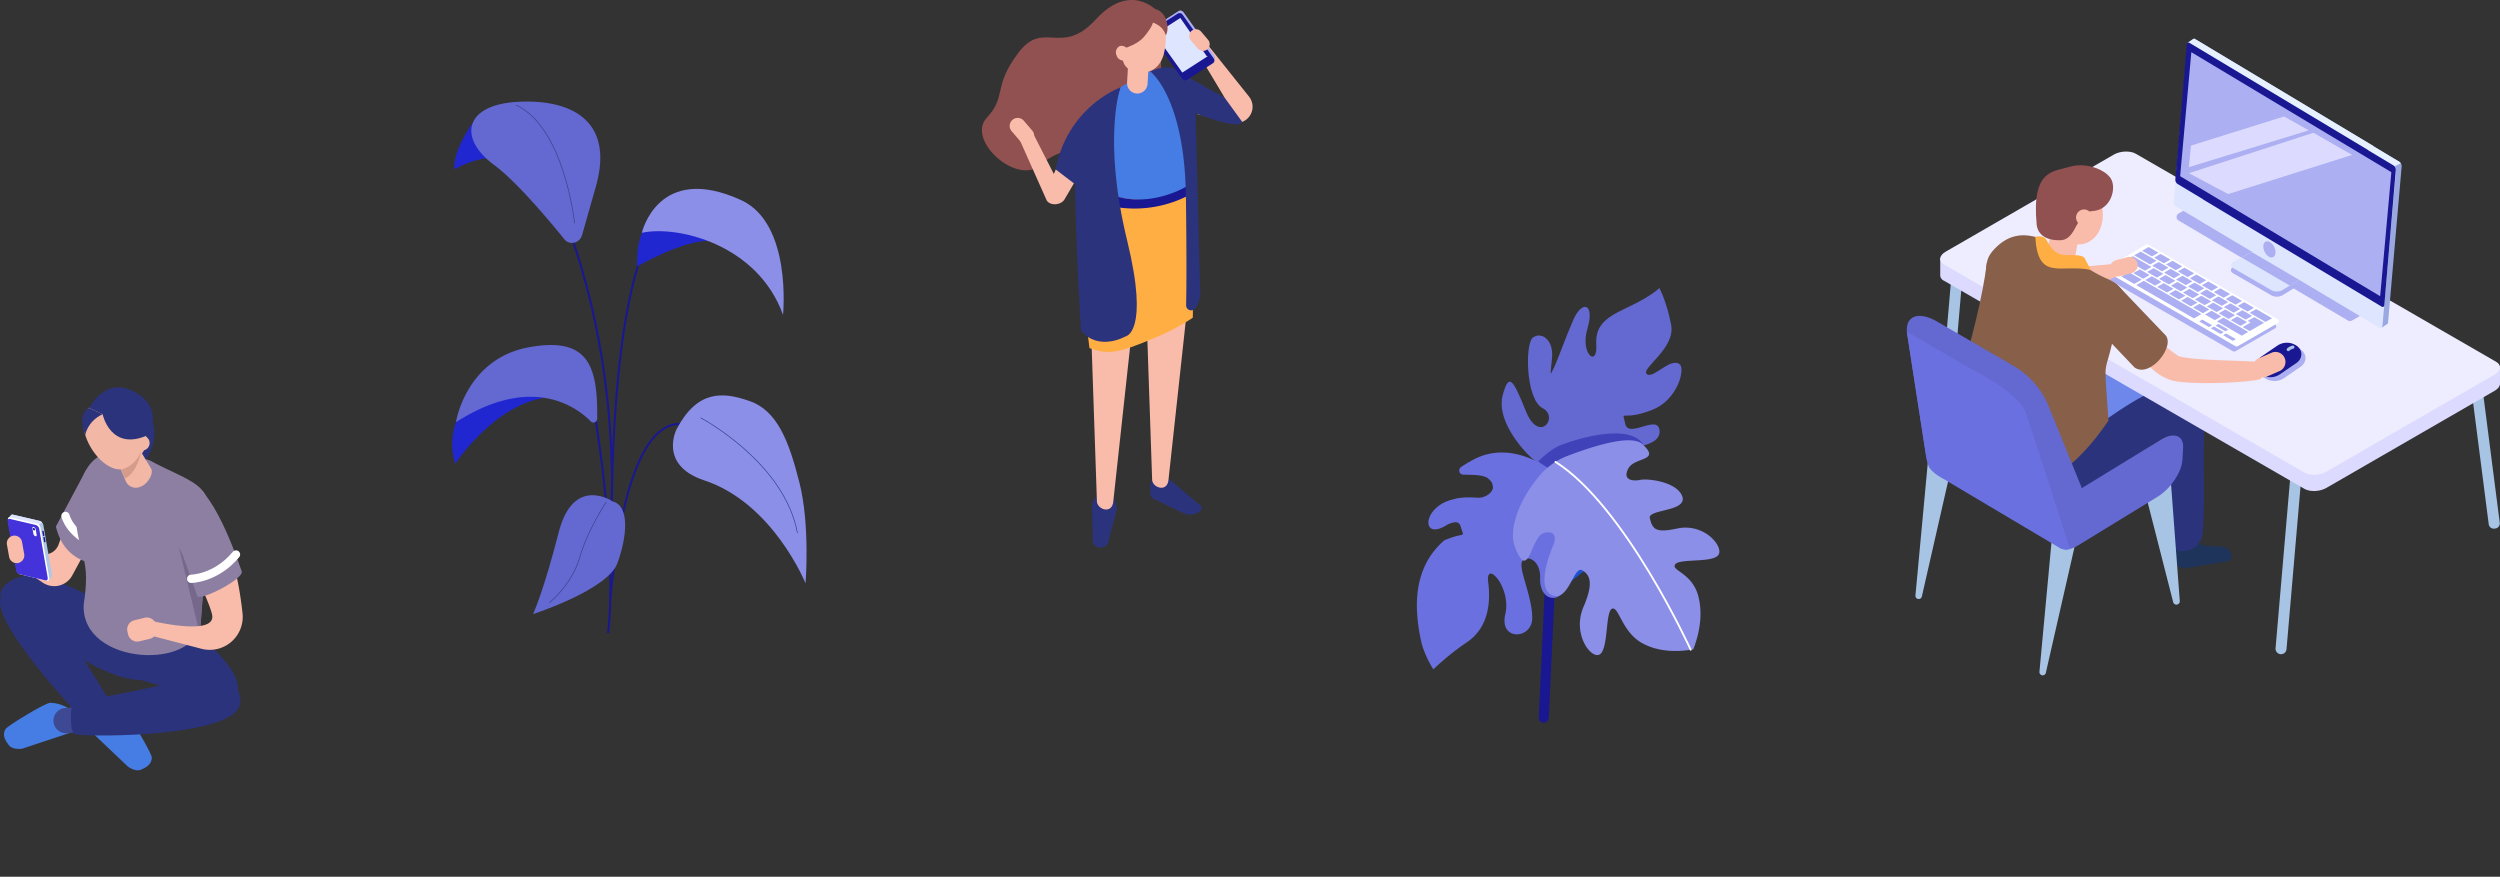 <svg xmlns="http://www.w3.org/2000/svg" xmlns:xlink="http://www.w3.org/1999/xlink" width="1097.37" height="384.845" viewBox="0 0 1097.37 384.845"><rect x="0" y="0" width="1097.37" height="384.845" fill="#333333" stroke="none"/><defs><style>.a,.aj,.ak,.am,.g{fill:none;}.b{fill:#467de4;}.c{fill:#3d4993;}.d{fill:#2b337c;}.e{fill:#f9bcaa;}.f{fill:#8d7fa2;}.aj,.g{stroke:#fff;}.aj,.am,.g{stroke-linecap:round;stroke-linejoin:round;}.g{stroke-width:3.646px;}.h{fill:#76688b;}.i{fill:#aec7e6;}.j{fill:#dee5ff;}.k{fill:#fff;}.l{fill:#4432db;}.m{fill:#191791;}.n{fill:#f2b7a5;}.o{fill:#d59c8b;}.p{fill:#915151;}.q{fill:#ffae43;}.r{fill:#d4563b;}.s{fill:#acaff2;}.t{fill:#1e345b;}.u{fill:#6e87eb;}.v{fill:#a8c4e5;}.w{fill:#dcdbff;}.x{fill:#eeedff;}.y{fill:#885f49;}.z{fill:#6468d1;}.aa{fill:#6b70e0;}.ab{clip-path:url(#a);}.ac{fill:#99a8e0;}.ad{fill:#e6f0ff;}.ae{fill:#ff8066;}.af{clip-path:url(#b);}.ag{fill:#1d50cf;}.ah{fill:#3f42b8;}.ai{fill:#8b8fe8;}.aj{stroke-width:0.829px;}.ak{stroke:#191791;stroke-miterlimit:10;stroke-width:0.927px;}.al{fill:#2027d1;}.am{stroke:#33458f;stroke-width:0.309px;}</style><clipPath id="a"><rect class="a" width="25.461" height="14.72" transform="translate(146.914 93.629)"/></clipPath><clipPath id="b"><rect class="a" width="137.803" height="260.234"/></clipPath></defs><g transform="translate(-1671.883 -1146)"><g transform="translate(-497.117 385)"><path class="b" d="M30.4,141.2a15.29,15.29,0,0,0-8.313-2.7c-2.257,0-18.645,10.052-19.59,11.443-2.116,3.12.984,6.549.984,6.549h0c.741,1.4,2.444,2.521,6.144,2.19l20.823-6.918s.444-10.282-.05-10.564" transform="translate(2169 931)"/><path class="c" d="M28.471,140.786l4.663-.408L34.1,151.44l-4.663.409a5.553,5.553,0,0,1-.968-11.063" transform="translate(2169 931)"/><path class="b" d="M43.2,139.914c.527-.009,7.714.676,11.723,2.878,1.978,1.087,11.5,17.785,11.655,19.46.351,3.752-4.016,5.265-4.016,5.265l0,0c-1.322.868-3.357,1.034-6.44-1.038l-20.4-19.407,4.415-8.032a20.016,20.016,0,0,0,3.06.876" transform="translate(2169 931)"/><path class="d" d="M50.4,97.466S22.723,81.512,12.919,82.6.882,87.914.014,90.643s40.455,38.083,61.8,37.835l8.066,2.356s33.59,10.485,34.6,2.389c1.061-8.506-12.939-21.6-19.765-25.325S50.4,97.466,50.4,97.466" transform="translate(2169 931)"/><path class="d" d="M1.52,90.774S12.441,80.6,32.048,111.862s21.593,34.981,21.593,34.981l-20.1-3.969S-8.408,98.216,1.52,90.774" transform="translate(2169 931)"/><path class="d" d="M104.479,133.223s-4.351-10.482-20.956-5.679c-19.107,5.528-51.9,10.724-51.9,10.724S29.97,149.86,32.735,152.3c10.034,1.444,64.446.734,71.744-11.14,2.387-3.883,0-7.938,0-7.938" transform="translate(2169 931)"/><path class="e" d="M33.352,48.428,25.878,68.537a6.656,6.656,0,0,1-10.14,3.708L7.567,66.709l-.73,10.873L18.714,85.71a9.01,9.01,0,0,0,13.012-3.14C36.2,74.321,42.2,63.189,42.2,62.87c0-.506-8.849-14.442-8.849-14.442" transform="translate(2169 931)"/><path class="f" d="M37.675,36.507,24.519,61.169c2.148,8.581,6.8,12.947,12.673,15.252l4.992-33.358Z" transform="translate(2169 931)"/><path class="g" d="M28.752,56.465s1.865,8.9,15.962,13.722" transform="translate(2169 931)"/><path class="f" d="M36.733,95.456c3.062-20.075-1.527-20.332-3.381-36.264,0-25.389,9.593-34.785,25.589-28.95L65.549,32c19.306,10.4,29.111,9.878,25.658,30.31l-2.981,39.485c0,23.055-52.722,20.768-51.493-6.337" transform="translate(2169 931)"/><path class="h" d="M78.474,70.034,86.8,104.6l1,3.364L89.017,91.3Z" transform="translate(2169 931)"/><path class="e" d="M88.7,45.6S102.588,62.841,106.457,99.2a14.47,14.47,0,0,1-17.832,15.632L62.889,108.1l.055-6.393s32.566,8.553,30.125-2.037C90.318,87.741,68.552,55.281,88.7,45.6" transform="translate(2169 931)"/><path class="i" d="M21.446,84.676,9.995,80.94a2.361,2.361,0,0,1-1.546-1.823L4.644,57.127c-.145-.84.311-1.386,1.02-1.22L17.5,58.686a2.357,2.357,0,0,1,1.547,1.822l3.787,21.886a1.346,1.346,0,0,1-.474,1.253Z" transform="translate(2169 931)"/><path class="j" d="M11.365,65.024S8.585,79.937,8.44,79.1L3.655,57.352l1.264-1.325a.825.825,0,0,1,.736-.14l11.834,2.779a1.926,1.926,0,0,1,.965.635Z" transform="translate(2169 931)"/><path class="k" d="M20.632,84.9,8.824,82.114A2.341,2.341,0,0,1,7.3,80.283L3.5,58.294c-.145-.84.3-1.382,1.007-1.216l11.8,2.788A2.339,2.339,0,0,1,17.822,61.7l3.805,21.99c.145.84-.287,1.378-1,1.212" transform="translate(2169 931)"/><path class="l" d="M19.963,84.748l-11.451-2.7A2.27,2.27,0,0,1,7.038,80.27L3.348,58.945c-.141-.814.289-1.34.976-1.178l11.445,2.7a2.266,2.266,0,0,1,1.469,1.776l3.69,21.325c.141.816-.278,1.337-.965,1.176" transform="translate(2169 931)"/><path class="e" d="M7.905,77.139h0A3.374,3.374,0,0,1,4,74.417l-.954-5.349a3.365,3.365,0,1,1,6.626-1.182l.953,5.35a3.375,3.375,0,0,1-2.722,3.9" transform="translate(2169 931)"/><path class="f" d="M76.977,64.4l9.649,27.347c1.369,2.122,21.1-7.865,19.417-11.124-.3-.576-10.8-33.606-22.1-38.939C74.769,37.353,71.907,51.94,76.977,64.4" transform="translate(2169 931)"/><path class="e" d="M68.493,104.224l.292,1.209a4.146,4.146,0,0,1-3.051,4.986l-4.527,1.09a4.144,4.144,0,0,1-4.986-3.05l-.291-1.209a4.144,4.144,0,0,1,3.05-4.986l4.527-1.091a4.146,4.146,0,0,1,4.986,3.051" transform="translate(2169 931)"/><path class="m" d="M19.228,65.3h0a.327.327,0,0,1-.377-.263l-.3-1.668a.324.324,0,1,1,.638-.114l.3,1.668a.326.326,0,0,1-.262.377" transform="translate(2169 931)"/><path class="m" d="M19.717,68.028h0a.324.324,0,0,1-.376-.262l-.3-1.668a.325.325,0,1,1,.639-.115l.3,1.668a.325.325,0,0,1-.262.377" transform="translate(2169 931)"/><path class="k" d="M15.523,65.367h0a1.4,1.4,0,0,1-.866-1.031l-.427-2.393c-.082-.454.175-.732.57-.619a1.4,1.4,0,0,1,.866,1.032l.427,2.392c.082.454-.175.733-.57.619" transform="translate(2169 931)"/><path class="m" d="M15.364,62.468c0,.3-.214.457-.478.352a.844.844,0,0,1-.477-.734c0-.3.214-.458.477-.352a.841.841,0,0,1,.478.734" transform="translate(2169 931)"/><path class="g" d="M83.918,84.07s10.885-.1,19.663-10.668" transform="translate(2169 931)"/><path class="d" d="M57.766,32.112s3.258,1.423,4.6,1.25S72.9,20.428,63.829,9.965C58.087,3.337,46.09,11.683,46.09,11.683Z" transform="translate(2169 931)"/><path class="n" d="M58.178,26.537c.944,7.315-3.1,11.237-9.04,8.761S37.623,24.884,36.678,17.569s3.1-11.237,9.041-8.761S57.234,19.223,58.178,26.537" transform="translate(2169 931)"/><path class="n" d="M64.145,21.507c.943,7.314-5.016,12.684-10.952,10.207S41.678,21.3,40.732,13.985s3.1-11.237,9.04-8.76S63.2,14.193,64.145,21.507" transform="translate(2169 931)"/><path class="n" d="M62.137,43.435l-.719.3a4.8,4.8,0,0,1-6.252-2.576l-5.7-13.689a4.8,4.8,0,0,1,2.576-6.252l.718-.3A4.8,4.8,0,0,1,59.014,23.5l7.41,12.348c1.011,2.427-1.859,6.581-4.287,7.592" transform="translate(2169 931)"/><path class="n" d="M65.65,24.066a3.247,3.247,0,1,1-3.636-2.805,3.248,3.248,0,0,1,3.636,2.805" transform="translate(2169 931)"/><path class="d" d="M45.041,11.819s3.5,16.8,20.193,9.027c0,0,7.28-11.989-6.829-19.177-12.436-6.337-19.27,7.414-19.27,7.414Z" transform="translate(2169 931)"/><path class="d" d="M37.424,20.949s.826-5.943,7.617-9.13l-5.9-2.736s-5.545,1.891-1.712,11.866" transform="translate(2169 931)"/><path class="o" d="M53.176,36.153a13.088,13.088,0,0,0,8.79-8.058s-1.791,9.835-7.2,11.886Z" transform="translate(2169 931)"/><rect class="a" width="113.1" height="168.123" transform="translate(2169 931)"/><rect class="a" width="113.1" height="168.123" transform="translate(2169 931)"/></g><g transform="translate(-253.117 273)"><path class="e" d="M99.67,20.366l17.586,22.027a7.144,7.144,0,0,1-7.247,11.4L94.591,50.1,91.259,38.313,106.6,42.945,96.045,25.323Z" transform="translate(2356 873)"/><path class="d" d="M106.6,42.944l7.684,10.584q-2.313,3.4-23.3-4.882L88.009,32.46Z" transform="translate(2356 873)"/><path class="p" d="M76.937,4.841S65.316-8.192,50.019,8.51s-22.9-.294-34.168,14.863S11.082,42.094,2.065,51.8s13.786,30.486,24.27,20.16S64.854,64.3,67.218,54.906,76.937,4.841,76.937,4.841" transform="translate(2356 873)"/><path class="p" d="M78.371,10.9l.322,20.852s-13.029,8.23-19.448,3.5S60.912,8.287,68.937,9.531,78.371,10.9,78.371,10.9" transform="translate(2356 873)"/><path class="d" d="M94.672,220.875,82.815,210.787c-1.545-.743-4.9-.853-7.142-.383a2.181,2.181,0,0,0-1.709,2.147l0,2.217c-.106,3.2.214,3.634,2.252,4.614L88.328,225.2a7.418,7.418,0,0,0,6.65-.226l.459-.313c1.618-1.1,1.274-2.81-.765-3.79" transform="translate(2356 873)"/><path class="e" d="M91.789,119.786l-9.868,90.689c-.417,5.669-6.628,3.836-7.179.392L71.961,129.3Z" transform="translate(2356 873)"/><path class="d" d="M55.634,237.277l3.64-13.908c0-1.714-1.358-4.785-2.754-6.6a2.179,2.179,0,0,0-2.676-.608l-2,.965c-2.925,1.292-3.529,3.932-3.527,6.194l.358,11.27c0,2.262-.291,4.242,1.406,5.221l.65.285c1.7.978,4.9-.558,4.9-2.82" transform="translate(2356 873)"/><path class="e" d="M67.552,129.328l-9.868,90.689c-.417,5.669-6.628,3.836-7.179.392l-2.781-81.563Z" transform="translate(2356 873)"/><path class="b" d="M91.437,54.119s-.749-18.083-1.3-18.658C84.7,29.813,78.8,29.132,71.606,32.251,67.048,34.228,60,38.914,53.149,43.022c-19.191,11.5-12.43,31.212-12.43,31.212l2.358,4.676,3.07-8.147,1.159,5.752c1.578,7.84,4.219,8.675,4.3,16.672.107,10.615,42.9,1.116,40.2-14.51Z" transform="translate(2356 873)"/><path class="q" d="M48.884,84.355c-4.032,4.64-3.25,6.09-5.428,13.785-1.073,3.79-1.061,10.425-.633,16.756.42,6.213,4.394,37.917,4.394,37.917,7.912,2.662,11.425,2.907,29.709-4.972,10.378-4.472,15.656-8.415,15.656-8.415.765-39.915-.773-60.745-.774-60.749-4.2,10.722-19.955,11.35-42.924,5.678" transform="translate(2356 873)"/><path class="m" d="M90.15,81.655s-15.654,9.862-32.511,4.1v4.931a51.563,51.563,0,0,0,34.514-5.693Z" transform="translate(2356 873)"/><path class="d" d="M60.828,38.312s-8,22.453,2.973,67.434c9.905,40.616-.828,41.956-.828,41.956s-11.626,6.688-19.479-2.542c0,0-3.96-63.409-1.967-76.167s19.3-30.681,19.3-30.681" transform="translate(2356 873)"/><path class="d" d="M73.918,31.377S88.96,42.459,89.551,86.2c.346,25.539.245,40.1.1,47.8a2.192,2.192,0,0,0,4,1.274l.315-.462a10.786,10.786,0,0,0,1.866-6.35L93.763,48.145S92.7,22.784,73.918,31.377" transform="translate(2356 873)"/><path class="e" d="M13.429,52.6h0a3.532,3.532,0,0,0-.387,4.965l3.7,4.319a3.532,3.532,0,0,0,4.963.386h0a3.53,3.53,0,0,0,.387-4.964l-3.7-4.319a3.531,3.531,0,0,0-4.963-.386" transform="translate(2356 873)"/><path class="e" d="M48.2,67.131,36.225,87.6c-1.774,2.761-7.117,2.837-8.08-.3l-11.8-26.453,6.134-2.3,9.09,17.815L39.71,57.922Z" transform="translate(2356 873)"/><path class="d" d="M60.828,38.312a48.25,48.25,0,0,0-28.4,36.1l9.429,7.189L53.118,63.014Z" transform="translate(2356 873)"/><path class="r" d="M64.234,30.189a13.4,13.4,0,0,0,8.787,1.493L72.846,34.7a9.486,9.486,0,0,1-8.612-4.512" transform="translate(2356 873)"/><path class="s" d="M102.043,26.7,90.422,34.021a1.638,1.638,0,0,1-2.177-.526L74.664,14.372a1.472,1.472,0,0,1,.3-2.12L86.371,4.9a1.639,1.639,0,0,1,2.176.526l13.517,19.033a1.4,1.4,0,0,1,.149,1.367Z" transform="translate(2356 873)"/><path class="s" d="M84.13,16.646s4.634,17.581,4.115,16.85L74.038,14.063l.361-1.036a1.317,1.317,0,0,1,.563-.775L86.371,4.9a1.472,1.472,0,0,1,1.122-.182Z" transform="translate(2356 873)"/><path class="m" d="M101.445,27.733l-11.39,7.319a1.629,1.629,0,0,1-2.158-.557L74.317,15.371a1.45,1.45,0,0,1,.288-2.1L85.99,5.956a1.625,1.625,0,0,1,2.154.563l13.581,19.124a1.433,1.433,0,0,1-.28,2.09" transform="translate(2356 873)"/><path class="j" d="M99.178,24.643l-11.2,7.215L75.97,15.049,87.1,7.878l11.543,16.7c.1.143.686-.03.533.069" transform="translate(2356 873)"/><path class="e" d="M98.954,21.652h0a2.968,2.968,0,0,0,.337-4.172l-3.1-3.641a2.96,2.96,0,0,0-4.51,3.834l3.1,3.642a2.969,2.969,0,0,0,4.173.337" transform="translate(2356 873)"/><path class="e" d="M61.724,25.324c.158,6.114,8.228,8.41,13.477,5.195S80.89,19.8,80.732,13.685,72.238,5.6,66.989,8.813s-5.423,10.4-5.265,16.511" transform="translate(2356 873)"/><path class="e" d="M67.964,41.047h0a4.521,4.521,0,0,0,4.761-4.24l.737-12.715a4.508,4.508,0,0,0-9-.521l-.737,12.715a4.522,4.522,0,0,0,4.24,4.761" transform="translate(2356 873)"/><path class="p" d="M59.844,21.913s7.684-1.488,11.3-5.738,5.247-7.667,3.207-8.937S57.8,3.792,59.844,21.913" transform="translate(2356 873)"/><path class="p" d="M73.4,9.523s5.663.586,7.35,5.981c2.581-4.264-1.459-16.96-11.9-9.019Z" transform="translate(2356 873)"/><path class="e" d="M59.1,24.256a3.079,3.079,0,0,0,3.693,2.225,3.079,3.079,0,0,0,1.458-4.058A3.079,3.079,0,0,0,60.554,20.2,3.08,3.08,0,0,0,59.1,24.256" transform="translate(2356 873)"/><rect class="a" width="118.846" height="240.397" transform="translate(2356 873)"/></g><g transform="translate(-66.117 319)"><path class="t" d="M123.39,219.94l7.65,2.686c5.916.3,8.993-.15,10.513,2.082l.433.633c1.519,2.234.147,4.174-3.05,4.312l-16.643,2.785c-3.2.138-4.48-1.94-5.582-4.563a11.175,11.175,0,0,1,1.137-6.624c1.294-2.511,2.983-1.2,5.542-1.311" transform="translate(2575 844)"/><path class="d" d="M52.659,186.266s21.646,25.926,42.989-.919S41.97,160.115,41.97,160.115Z" transform="translate(2575 844)"/><path class="u" d="M60.176,169.522h0c.784,1.687-2.361-6.314-1.114-4.933,2.6,2.876,8.84,13.039,12.531,14.219,4.459,1.425.78-1.6.78-1.6s37.136-21.68,36.355-22.751c-6.112-8.381-11.908-11-23.626-6.444-13.34,5.189-28.683,13.435-24.926,21.507" transform="translate(2575 844)"/><path class="d" d="M90.4,190.31c6.959-5.019,13.9-10.19,21.317-14.533,1.205-.706,2.427-1.388,3.683-2,.219-.107.441-.206.659-.314.643-.318.662-.727.016-.023-.488.532-.846.29-.233.115.314-.089.617-.222.928-.317.391-.119.816-.173,1.195-.312,1.226-.447-2.415.156-.926.142,1.574-.014-.662-.1-1.115-.211,1.523.382-1.71-.88-.962-.446s-1.944-1.694-.858-.592c-.325-.329-1.454-2.093-.72-.774.072.129-.672-2.345-.389-.817.081.436.185.907.305,1.332.365,1.286-.137-2.3-.088-.521.015.521.071,1.042.087,1.563.044,1.406.007,2.815-.059,4.22-.233,4.94-.059,9.9-.029,14.841.05,8.213.124,16.46-.453,24.659-.315,4.495,4.18,8.795,8.6,8.6a8.8,8.8,0,0,0,8.6-8.6c.957-13.615.164-27.285.535-40.913.156-5.7-.371-12.062-4.731-16.24a18.62,18.62,0,0,0-20.185-3.217c-8.923,4.348-19.442,12.1-27.454,17.878-3.761,2.712-1.985,9.115.519,13.4,2.173,3.714,7.977,5.814,11.763,3.084" transform="translate(2575 844)"/><path class="v" d="M257.92,215.037l.408-.053a2.232,2.232,0,0,0,1.931-2.5l-8.777-68.292a2.233,2.233,0,0,0-2.5-1.93l-.408.053a2.232,2.232,0,0,0-1.93,2.5l8.776,68.292a2.233,2.233,0,0,0,2.5,1.93" transform="translate(2575 844)"/><path class="v" d="M164.051,270.155h0a2.416,2.416,0,0,1-2.2-2.614l9.489-110.172a2.416,2.416,0,0,1,4.814.414l-9.49,110.173a2.416,2.416,0,0,1-2.614,2.2" transform="translate(2575 844)"/><path class="v" d="M15.736,180.911l-.668-.058a2.08,2.08,0,0,1-1.894-2.251l6.977-81.01A2.08,2.08,0,0,1,22.4,95.7l.669.058a2.08,2.08,0,0,1,1.894,2.251l-6.978,81.01a2.08,2.08,0,0,1-2.251,1.894" transform="translate(2575 844)"/><path class="w" d="M260.37,143.832H249.825L100.5,57.616c-2.479-1.431-6.812-1.252-9.675.4L24.568,96.268h-9.9V103.4a2.731,2.731,0,0,0,1.634,2.82l158.2,91.338c2.48,1.431,6.812,1.251,9.676-.4L258,154.54c1.618-.935,2.421-2.14,2.365-3.269h0Z" transform="translate(2575 844)"/><path class="x" d="M174.506,190.424,16.306,99.087c-2.48-1.432-2.169-3.933.694-5.586L90.82,50.882c2.864-1.654,7.2-1.833,9.675-.4l158.2,91.337c2.48,1.432,2.169,3.933-.7,5.586l-73.819,42.62c-2.864,1.653-7.2,1.833-9.676.4" transform="translate(2575 844)"/><path class="s" d="M161.6,125.342,104.918,92.613a1.038,1.038,0,0,0-1.047.006L86.662,102.776a1.039,1.039,0,0,0,.008,1.794l56.5,32.617a1.037,1.037,0,0,0,1.039,0l17.4-10.046a1.039,1.039,0,0,0,0-1.8" transform="translate(2575 844)"/><path class="k" d="M144.244,134.951l-56.5-32.618a1.039,1.039,0,0,1-.009-1.794l17.209-10.156A1.038,1.038,0,0,1,106,90.377l56.687,32.729a1.038,1.038,0,0,1,0,1.8l-17.4,10.046a1.037,1.037,0,0,1-1.039,0" transform="translate(2575 844)"/><path class="s" d="M107.75,95.458a.481.481,0,0,1-.415-.048l-3.811-2.2c-.137-.079-.174-.186-.084-.239l2.525-1.458a.474.474,0,0,1,.415.048l3.811,2.2c.137.079.175.187.083.24Z" transform="translate(2575 844)"/><path class="s" d="M112.171,102.025a.471.471,0,0,1-.415-.048l-3.812-2.2c-.136-.079-.173-.186-.081-.239l2.526-1.459a.478.478,0,0,1,.412.048l3.81,2.2c.14.081.176.187.086.239Z" transform="translate(2575 844)"/><path class="s" d="M109.936,104.752a.479.479,0,0,1-.414-.049l-3.812-2.2c-.135-.078-.175-.186-.085-.238l2.527-1.46a.484.484,0,0,1,.413.049l3.811,2.2c.137.079.175.187.085.239Z" transform="translate(2575 844)"/><path class="s" d="M103.888,105.278a.48.48,0,0,1-.413-.048l-3.812-2.2c-.135-.078-.172-.186-.083-.238l2.526-1.459a.482.482,0,0,1,.414.048l3.811,2.2c.136.079.173.187.082.239Z" transform="translate(2575 844)"/><path class="s" d="M99.971,107.54a.616.616,0,0,1-.492-.093l-4.993-2.882c-.179-.1-.253-.231-.161-.283l2.964-1.713a.624.624,0,0,1,.492.093l4.993,2.881c.181.105.252.233.162.284Z" transform="translate(2575 844)"/><path class="s" d="M132.776,126.5a.471.471,0,0,1-.387-.064l-3.808-2.2c-.139-.08-.191-.181-.115-.225l1.1-.633a.478.478,0,0,1,.39.066l3.808,2.2c.137.079.187.179.112.223Z" transform="translate(2575 844)"/><path class="s" d="M137.868,129.513a.469.469,0,0,1-.386-.064l-3.808-2.2c-.14-.08-.191-.181-.116-.225l1.1-.633a.478.478,0,0,1,.39.066l3.807,2.2c.138.079.188.179.113.223Z" transform="translate(2575 844)"/><path class="s" d="M143.266,132.558a.471.471,0,0,1-.382-.068l-3.809-2.2c-.137-.079-.192-.179-.119-.221l1.056-.61a.477.477,0,0,1,.383.068l3.81,2.2c.137.08.19.179.118.221Z" transform="translate(2575 844)"/><path class="s" d="M139.946,128.351a.474.474,0,0,1-.382-.067l-3.809-2.2c-.137-.079-.192-.179-.119-.221l1.056-.61a.477.477,0,0,1,.383.068l3.809,2.2c.138.08.191.179.119.221Z" transform="translate(2575 844)"/><path class="s" d="M126.188,122.667a.484.484,0,0,1-.416-.049l-24.8-14.313c-.135-.078-.176-.187-.084-.24l2.965-1.712a.492.492,0,0,1,.415.048l24.8,14.313c.138.079.176.189.087.24Z" transform="translate(2575 844)"/><path class="s" d="M123.648,120.5a1.43,1.43,0,0,1-.21-.109L103.7,109a1.256,1.256,0,0,1-.189-.121l.185-.107a1.651,1.651,0,0,1,.209.109l19.738,11.391a1.116,1.116,0,0,1,.19.122Z" transform="translate(2575 844)"/><path class="s" d="M109.113,108.291a.48.48,0,0,1-.414-.049l-3.812-2.2c-.134-.078-.174-.188-.085-.239l2.527-1.459a.484.484,0,0,1,.415.048l3.81,2.2c.139.08.175.188.084.24Z" transform="translate(2575 844)"/><path class="s" d="M114.36,111.318a.48.48,0,0,1-.412-.047l-3.811-2.2c-.136-.079-.175-.187-.086-.239l2.527-1.459a.475.475,0,0,1,.415.049l3.81,2.2c.136.077.173.186.083.239Z" transform="translate(2575 844)"/><path class="s" d="M119.608,114.347a.478.478,0,0,1-.412-.048l-3.812-2.2c-.136-.078-.173-.186-.083-.238l2.526-1.459a.48.48,0,0,1,.413.048l3.811,2.2c.136.079.173.187.082.239Z" transform="translate(2575 844)"/><path class="s" d="M124.856,117.376a.481.481,0,0,1-.413-.048l-3.812-2.2c-.137-.079-.174-.187-.084-.239l2.526-1.459a.482.482,0,0,1,.415.049l3.811,2.2c.137.079.173.187.083.239Z" transform="translate(2575 844)"/><path class="s" d="M130.1,120.4a.488.488,0,0,1-.416-.049l-3.811-2.2c-.135-.079-.172-.187-.083-.238l2.526-1.459a.478.478,0,0,1,.414.047l3.809,2.2c.139.079.177.188.086.241Z" transform="translate(2575 844)"/><path class="s" d="M135.353,123.431a.482.482,0,0,1-.414-.048l-3.81-2.2c-.137-.08-.175-.188-.085-.239l2.526-1.459a.478.478,0,0,1,.415.048l3.81,2.2c.137.079.174.187.083.239Z" transform="translate(2575 844)"/><path class="s" d="M147.174,130.253a.483.483,0,0,1-.414-.049l-10.383-5.992c-.138-.079-.175-.187-.084-.239l2.526-1.459a.483.483,0,0,1,.414.048l10.383,5.992c.138.08.174.187.083.24Z" transform="translate(2575 844)"/><path class="s" d="M115.158,107.763a.469.469,0,0,1-.411-.048l-3.813-2.2c-.136-.079-.174-.185-.083-.238l2.526-1.459a.475.475,0,0,1,.412.049l3.812,2.2c.138.08.173.186.083.238Z" transform="translate(2575 844)"/><path class="s" d="M120.407,110.792a.478.478,0,0,1-.412-.048l-3.814-2.2c-.134-.078-.173-.184-.082-.237l2.527-1.459a.474.474,0,0,1,.41.048l3.813,2.2c.136.078.174.186.084.238Z" transform="translate(2575 844)"/><path class="s" d="M125.655,113.821a.477.477,0,0,1-.413-.049l-3.812-2.2c-.134-.078-.176-.187-.085-.239l2.527-1.46a.489.489,0,0,1,.413.05l3.811,2.2c.136.079.175.187.085.239Z" transform="translate(2575 844)"/><path class="s" d="M130.9,116.849a.48.48,0,0,1-.413-.048l-3.81-2.2c-.137-.08-.176-.186-.085-.239l2.527-1.459a.478.478,0,0,1,.413.049l3.809,2.2c.137.078.175.186.085.238Z" transform="translate(2575 844)"/><path class="s" d="M136.153,119.876a.48.48,0,0,1-.413-.048l-3.814-2.2c-.136-.079-.174-.185-.083-.238l2.527-1.459a.474.474,0,0,1,.411.049l3.813,2.2c.136.078.174.186.084.238Z" transform="translate(2575 844)"/><path class="s" d="M141.4,122.9a.476.476,0,0,1-.413-.048l-3.81-2.2c-.138-.079-.176-.186-.086-.239l2.527-1.459a.48.48,0,0,1,.414.049l3.809,2.2c.137.079.174.186.084.238Z" transform="translate(2575 844)"/><path class="s" d="M146.646,125.932a.478.478,0,0,1-.412-.048l-3.813-2.2c-.135-.078-.173-.184-.082-.237l2.526-1.459a.476.476,0,0,1,.411.048l3.812,2.2c.137.078.174.186.084.238Z" transform="translate(2575 844)"/><path class="s" d="M117.394,105.037a.478.478,0,0,1-.415-.048l-3.812-2.2c-.134-.078-.172-.186-.08-.239l2.526-1.459a.479.479,0,0,1,.411.048l3.811,2.2c.138.08.174.187.085.239Z" transform="translate(2575 844)"/><path class="s" d="M122.641,108.065a.481.481,0,0,1-.414-.047l-3.811-2.2c-.137-.079-.174-.187-.083-.24l2.526-1.459a.481.481,0,0,1,.413.049l3.811,2.2c.136.078.173.186.083.238Z" transform="translate(2575 844)"/><path class="s" d="M127.89,111.094a.479.479,0,0,1-.416-.048l-3.811-2.2c-.136-.079-.173-.186-.082-.239l2.527-1.459a.476.476,0,0,1,.411.048l3.81,2.2c.139.08.176.187.086.239Z" transform="translate(2575 844)"/><path class="s" d="M133.137,114.122a.474.474,0,0,1-.414-.047l-3.812-2.2c-.137-.079-.175-.186-.083-.239l2.526-1.459a.48.48,0,0,1,.414.049l3.81,2.2c.138.08.173.186.084.238Z" transform="translate(2575 844)"/><path class="s" d="M138.387,117.148a.479.479,0,0,1-.414-.045l-3.812-2.2c-.137-.08-.173-.186-.083-.239l2.527-1.459a.477.477,0,0,1,.413.048l3.81,2.2c.136.078.173.186.083.237Z" transform="translate(2575 844)"/><path class="s" d="M143.635,120.178a.485.485,0,0,1-.417-.048l-3.811-2.2c-.134-.078-.173-.186-.082-.239l2.526-1.459a.481.481,0,0,1,.412.048l3.811,2.2c.138.079.176.187.086.239Z" transform="translate(2575 844)"/><path class="s" d="M148.882,123.206a.481.481,0,0,1-.414-.047l-3.812-2.2c-.136-.079-.173-.186-.082-.239l2.526-1.459a.478.478,0,0,1,.413.049l3.811,2.2c.136.078.173.186.084.238Z" transform="translate(2575 844)"/><path class="s" d="M106.924,99a.48.48,0,0,1-.416-.048l-6.462-3.729c-.138-.079-.175-.186-.083-.24l2.525-1.459a.489.489,0,0,1,.415.049l6.461,3.73c.138.079.175.186.085.238Z" transform="translate(2575 844)"/><path class="s" d="M157.607,124.225a.479.479,0,0,1-.414-.048l-6.463-3.729c-.135-.078-.174-.187-.083-.24l2.524-1.458a.484.484,0,0,1,.415.048l6.462,3.729c.137.079.175.186.083.24Z" transform="translate(2575 844)"/><path class="s" d="M104.687,101.723a.476.476,0,0,1-.414-.049l-7.7-4.446c-.137-.079-.176-.186-.085-.238l2.526-1.46a.481.481,0,0,1,.413.049l7.7,4.446c.139.08.175.187.085.239Z" transform="translate(2575 844)"/><path class="s" d="M98.642,102.251a.483.483,0,0,1-.414-.049l-5.137-2.964c-.137-.08-.175-.187-.085-.239l2.526-1.459a.481.481,0,0,1,.415.048l5.136,2.964c.138.079.175.188.084.24Z" transform="translate(2575 844)"/><path class="s" d="M113,98.486a.477.477,0,0,1-.416-.049l-3.809-2.2c-.136-.079-.174-.186-.084-.239l2.526-1.458a.472.472,0,0,1,.414.048l3.808,2.2c.14.08.177.187.085.24Z" transform="translate(2575 844)"/><path class="s" d="M118.221,101.5a.481.481,0,0,1-.415-.048l-3.812-2.2c-.136-.079-.174-.187-.084-.239l2.526-1.459a.479.479,0,0,1,.414.049l3.811,2.2c.137.079.176.187.084.24Z" transform="translate(2575 844)"/><path class="s" d="M123.467,104.525a.469.469,0,0,1-.413-.046l-3.811-2.2c-.136-.078-.174-.187-.083-.238l2.525-1.459a.479.479,0,0,1,.414.048l3.81,2.2c.139.08.174.186.083.239Z" transform="translate(2575 844)"/><path class="s" d="M128.717,107.555a.481.481,0,0,1-.415-.048l-3.809-2.2c-.138-.079-.175-.187-.084-.239l2.525-1.458a.474.474,0,0,1,.415.048l3.808,2.2c.138.079.176.187.084.24Z" transform="translate(2575 844)"/><path class="s" d="M133.963,110.583a.473.473,0,0,1-.413-.047l-3.811-2.2c-.137-.08-.174-.187-.084-.24l2.525-1.458a.478.478,0,0,1,.415.048l3.81,2.2c.139.08.174.186.082.239Z" transform="translate(2575 844)"/><path class="s" d="M139.213,113.61a.483.483,0,0,1-.413-.048l-3.813-2.2c-.135-.079-.172-.186-.082-.238l2.525-1.459a.476.476,0,0,1,.413.048l3.812,2.2c.136.078.175.185.083.239Z" transform="translate(2575 844)"/><path class="s" d="M144.461,116.639a.479.479,0,0,1-.414-.048l-3.811-2.2c-.138-.079-.176-.187-.085-.239l2.525-1.459a.481.481,0,0,1,.416.049l3.81,2.2c.138.079.175.187.084.24Z" transform="translate(2575 844)"/><path class="s" d="M149.707,119.666a.474.474,0,0,1-.412-.047l-3.814-2.2c-.135-.078-.172-.185-.081-.237l2.525-1.459a.473.473,0,0,1,.412.047l3.813,2.2c.137.078.174.185.082.238Z" transform="translate(2575 844)"/><path class="s" d="M152.759,122.337a.565.565,0,0,0-.223-.073.307.307,0,0,0-.187.025l-2.527,1.459a.088.088,0,0,0-.045.11.284.284,0,0,0,.127.129l.995.574-3.313,1.913a.087.087,0,0,0-.043.11.277.277,0,0,0,.128.129l2.567,1.481a.6.6,0,0,0,.225.075.315.315,0,0,0,.191-.025l6-3.469a.083.083,0,0,0,.042-.109.273.273,0,0,0-.128-.13Z" transform="translate(2575 844)"/><path class="y" d="M18.577,172.82c-3.37-1.2,12.615-42.824,16.612-74.769l56.756,26.811c-5.222,27.646-5.75,9.822-3.423,42.774-29.979,44-56.869,31.541-69.945,5.184" transform="translate(2575 844)"/><path class="e" d="M104.371,140.991a22.177,22.177,0,0,0,11.487,8.839c6.537,2.2,31.178,1.375,38.648-.217,2.926-.624,1.6-7.58-1.393-7.829-7.144-.594-27.706-.561-33.765-2.446a57.337,57.337,0,0,1-5.553-4.116c-.312-.453-13.276.364-9.424,5.769" transform="translate(2575 844)"/><path class="s" d="M172.762,144.049l-7.244,4.963a7.544,7.544,0,0,1-8.98-.526c-2.268-2.119-1.94-5.35.73-7.18l7.241-4.964a7.547,7.547,0,0,1,8.981.527c2.268,2.119,1.942,5.35-.728,7.18" transform="translate(2575 844)"/><path class="m" d="M170.949,142.38l-7.242,4.964a7.546,7.546,0,0,1-8.981-.526c-2.269-2.119-1.941-5.351.729-7.181l7.242-4.963a7.542,7.542,0,0,1,8.98.527c2.27,2.119,1.942,5.35-.728,7.179" transform="translate(2575 844)"/><path class="v" d="M169.259,134.7a5.46,5.46,0,0,0-2.322,1.226.71.71,0,0,0,0,1,.724.724,0,0,0,1,0c.076-.067.153-.132.233-.194l-.143.111a4.808,4.808,0,0,1,1.043-.611l-.169.072a4.68,4.68,0,0,1,.735-.241.707.707,0,0,0-.376-1.363" transform="translate(2575 844)"/><path class="v" d="M59.422,279.415h0a1.432,1.432,0,0,1-1.206-1.626l7.236-77.678c.116-.782,5.248-2.134,6.031-2.017s7.48,1.235,7.364,2.017l-17.8,78.1a1.433,1.433,0,0,1-1.627,1.206" transform="translate(2575 844)"/><path class="v" d="M4.993,245.93h0A1.432,1.432,0,0,1,3.787,244.3l7.236-77.678c.116-.782,5.248-2.134,6.031-2.018s7.48,1.236,7.364,2.018l-17.8,78.1a1.432,1.432,0,0,1-1.627,1.207" transform="translate(2575 844)"/><path class="v" d="M118.552,248.38h0a1.484,1.484,0,0,0,1.25-1.686l-4.792-64.056c-.12-.811-5.013,2.476-5.823,2.6s-7.341,2.771-7.221,3.581l14.9,58.315a1.483,1.483,0,0,0,1.685,1.249" transform="translate(2575 844)"/><path class="e" d="M93.694,98.6l-32.515,2.855,8.856,13.42,25.182-12.1Z" transform="translate(2575 844)"/><path class="y" d="M38.3,92.474c-3.572,3.864-3.264,6.134-3.7,11.618-.425,5.361.566,9.536,5.625,11.227l50.4,16.853s14.1-19.595-2.449-26.707A61.871,61.871,0,0,1,78.2,99.976c-17.016-1.995-18.9-12.039-18.9-12.039-8.022-3.048-14.885-2.068-20.993,4.537" transform="translate(2575 844)"/><path class="y" d="M79.395,122.7l20.517,21.557c6.881,5.041,18.59-9.887,13.254-14.506l-20.619-21.58c-3.423-2.94-8.05-2.925-10.7.035-2.763,3.085-5.643,10.979-2.452,14.494" transform="translate(2575 844)"/><path class="y" d="M98.895,137.074c4.213-1.379,8.5-3.181,10.477-10.012" transform="translate(2575 844)"/><path class="z" d="M110.133,201.007,75.241,222.37c-5.651,3.461-10.019,1.837-9.708-3.608l.3-5.231c.313-5.445,5.192-12.731,10.843-16.191l34.893-21.364c5.651-3.46,10.019-1.836,9.707,3.609l-.3,5.231c-.313,5.445-5.193,12.731-10.844,16.191" transform="translate(2575 844)"/><path class="z" d="M8.518,183.522.223,129.974c-1.479-8.079,4.561-10.769,13.081-5.825l34.072,19.772a36.752,36.752,0,0,1,14.573,16.643l14.382,35.474c4.124,10.17-4.776,20.177-13.384,15.051Z" transform="translate(2575 844)"/><path class="aa" d="M71.593,223.919,52.472,164.6c-3.923-9.677-19.178-16.7-28.426-22.068L0,128.58c.037.381.088.773.163,1.181L8.33,182.484a20.1,20.1,0,0,0,1.139,4.828s.412,2.59,6.7,5.945l50.5,30.015c1.94,1.272,4.437,1.059,4.916.647" transform="translate(2575 844)"/><path class="s" d="M119.177,79.735l74.486,43.973a1.757,1.757,0,0,0,1.77-.037l5.38-3.106a1.81,1.81,0,0,0,.25-3.1L126.577,73.494a1.755,1.755,0,0,0-1.769.037l-5.38,3.106a1.81,1.81,0,0,0-.251,3.1" transform="translate(2575 844)"/><path class="s" d="M160.041,112.665l-16.8-9.7c-1.348-.779-1.309-2.045.086-2.785L167.054,87.6a5.247,5.247,0,0,1,4.625.065l15.11,8.723c1.279.739,1.318,1.927.088,2.685L164.84,112.63a5.2,5.2,0,0,1-4.8.035" transform="translate(2575 844)"/><path class="j" d="M160.041,110.391l-16.8-9.7c-1.348-.779-1.309-2.045.086-2.784l23.728-12.584a5.25,5.25,0,0,1,4.625.065l15.11,8.724c1.279.738,1.318,1.927.088,2.684l-22.037,13.56a5.2,5.2,0,0,1-4.8.035" transform="translate(2575 844)"/><g transform="translate(2575 844)"><g class="ab"><path class="s" d="M146.915,96,168.1,108.35l4.275-2.631L151.386,93.63Z"/></g></g><path class="ac" d="M216.161,53.982l-4.287-2.553-6.727-4.036a1.642,1.642,0,0,0-.357-.3L126.557.147a.751.751,0,0,0-.848-.031h0l-2.43,1.632,1.838,2.023L120.34,60.107a2.029,2.029,0,0,0,.117.823l-.785,9.006a2.4,2.4,0,0,0,1.05,2.08l11.085,6.6a1.62,1.62,0,0,0,.2.149l75.663,45.064.769,3.045,2.36-1.6a.908.908,0,0,0,.442-.778l5.964-68.437a2.4,2.4,0,0,0-1.049-2.082" transform="translate(2575 844)"/><path class="ad" d="M120.721,72.016l11.086,6.6a1.593,1.593,0,0,0,.2.147L147.4,87.934l69.422-33.267a2.069,2.069,0,0,0-.666-.684l-4.287-2.554-6.726-4.036a1.7,1.7,0,0,0-.358-.3L126.556.147a.751.751,0,0,0-.848-.031h0l-2.429,1.633,1.838,2.021-4.777,56.339a2.061,2.061,0,0,0,.117.822l-.785,9a2.4,2.4,0,0,0,1.05,2.081" transform="translate(2575 844)"/><path class="j" d="M213.678,55.655l-11.086-6.6a1.594,1.594,0,0,0-.2-.147L124.445,2.482a.8.8,0,0,0-1.291.687L117.19,71.607a2.4,2.4,0,0,0,1.049,2.081l11.085,6.6a1.675,1.675,0,0,0,.205.147l77.944,46.424a.8.8,0,0,0,1.29-.688l5.965-68.438a2.4,2.4,0,0,0-1.05-2.081" transform="translate(2575 844)"/><path class="m" d="M213.658,55.662l-10.993-6.6a1.675,1.675,0,0,0-.358-.3L124.074,1.819c-.593-.355-1.128-.058-1.188.661l-5.029,59.3a2.262,2.262,0,0,0,.967,1.954l10.993,6.6a1.675,1.675,0,0,0,.358.3l78.233,46.945c.593.355,1.128.058,1.188-.662l5.029-59.3a2.262,2.262,0,0,0-.967-1.955" transform="translate(2575 844)"/><path class="s" d="M212.684,58.59,134.75,11.825v.006L124.882,5.91l-4.913,54.433L197.9,107.107v0l9.868,5.921Z" transform="translate(2575 844)"/><path class="w" d="M123.794,59.025,178.472,41.27,195.433,51,141.049,68.182Z" transform="translate(2575 844)"/><path class="w" d="M123.812,56.364l52.579-16.141-10.8-6.1L124.715,46.912Z" transform="translate(2575 844)"/><path class="s" d="M161.825,94.072c-.152,1.754-1.469,2.461-2.939,1.578a5.5,5.5,0,0,1-2.387-4.774c.152-1.754,1.469-2.461,2.939-1.578a5.5,5.5,0,0,1,2.387,4.774" transform="translate(2575 844)"/><path class="ae" d="M76.606,84.918c-3.024,7.4-8.936,8.924-13.2,3.415s-5.275-15.972-2.249-23.367,8.935-8.924,13.2-3.415,5.274,15.972,2.249,23.367" transform="translate(2575 844)"/><path class="e" d="M84.918,83.373c-3.024,7.4-11.511,9.264-15.778,3.754S63.866,71.155,66.891,63.76s8.936-8.924,13.2-3.414,7.848,15.631,4.824,23.027" transform="translate(2575 844)"/><path class="e" d="M66.206,96.259h0c-2.7-.918-5.945-1.088-5.026-3.785l3.963-11.142A5.193,5.193,0,0,1,71.716,78.1l.8.272a5.2,5.2,0,0,1,3.233,6.573l-2.154,12.58c-.918,2.7-4.69-.347-7.387-1.265" transform="translate(2575 844)"/><path class="p" d="M56.987,81.484s.041,7.283,10.418,6.96c7.444-.232,6.612-12.393,14.071-12.787,8.207-.434,10.756-10.235,8-14.4s-11.421-7.139-18.162-5-16.638.882-14.324,25.236" transform="translate(2575 844)"/><path class="e" d="M81.054,79.8a3.518,3.518,0,1,1-1.925-4.587A3.518,3.518,0,0,1,81.054,79.8" transform="translate(2575 844)"/><path class="q" d="M80.765,101.457c-13.528-2.692-23.2,5.187-24.391-14.562,0,0,3.61-.8,4.747,1.181,2,3.483,3.789,6.967,9.418,6.928,2.915-.02,6.649-.156,7.5,1.277Z" transform="translate(2575 844)"/><path class="e" d="M98.631,102.884l-4.953,1.328A3.618,3.618,0,1,1,91.8,97.223l4.953-1.328a3.618,3.618,0,1,1,1.874,6.989" transform="translate(2575 844)"/><path class="e" d="M163.631,145.867l-5.707,2.481a4.4,4.4,0,0,1-5.776-2.274h0a4.4,4.4,0,0,1,2.276-5.777l5.707-2.482a4.391,4.391,0,0,1,3.5,8.053" transform="translate(2575 844)"/><rect class="a" width="260.37" height="279.431" transform="translate(2575 844)"/><rect class="a" width="260.37" height="279.431" transform="translate(2575 844)"/></g><g transform="matrix(0.956, 0, -0.046, 0.988, 2300.248, 1272.43)"><g class="af"><g class="af"><path class="m" d="M57.7,189.734a2.323,2.323,0,0,0,2.3-2.344V64.58a2.3,2.3,0,1,0-4.605,0V187.39a2.323,2.323,0,0,0,2.3,2.344" transform="translate(3.035 3.41)"/><path class="ag" d="M58.6,131a2.272,2.272,0,0,0,1.422-.5L89.98,106.532a2.369,2.369,0,0,0,.387-3.289,2.277,2.277,0,0,0-3.232-.394L57.171,126.818a2.37,2.37,0,0,0-.386,3.289,2.285,2.285,0,0,0,1.811.9" transform="translate(3.084 5.608)"/><path class="ag" d="M58.715,117.426a2.272,2.272,0,0,0,1.455-.527,2.37,2.37,0,0,0,.327-3.3L34.5,81.179a2.273,2.273,0,0,0-3.239-.333,2.368,2.368,0,0,0-.328,3.3L56.93,116.564a2.281,2.281,0,0,0,1.785.862" transform="translate(1.667 4.4)"/><path class="z" d="M49.423,76.871S66.771,94.707,84.75,88.186s-2.333-4.327-7.2-9.341S77.484,70.9,81.269,71.2s25.417.8,24.713-7.512S91.925,67.23,90.042,60.3s-2.169-.7,12.051-6.154c11.67-4.473,14.274-18.2,11.787-20.182-4.4-3.505-12.043,6.743-15.014,4.233s12.72-11.282,10.148-21.818S102.814,0,102.814,0s-3.258,3.36-12.385,7.726S73.861,14.993,75.061,25.243s-7.365,4.138-4.406-7.193S67.576,5.212,63.949,14.2c-3.335,8.265-6.6,18.809-8.119,21.844s-1.17,3.215-.8-5.087-5.739-11.666-9.255-8.922S43.8,49.426,51.759,53.356s-.8,16.05-7.609,1.332-8.677-16.945-10.993-7,8.19,22.781,16.266,29.179" transform="translate(1.799 0)"/><path class="ah" d="M60.031,66.393c10.167-3.826,32.049-9.471,38.052.176.152.244-14.37,5.79-16.68,5.605-3.784-.3-2.9,1.532,1.968,6.547s14.285-6.437-3.695.084c-12.287,4.456-23.389-.342-29.75-5.17,2.842-2.72,6.4-5.849,10.106-7.243" transform="translate(2.735 3.355)"/><path class="aa" d="M11.2,108.346c9.695-4.191,9.318-.428,7.266-6.27-.889-2.528-3.308-2-6.033-.82C.461,109.09.29,93.547,14,90.21c5.423-1.668,11.018-.68,12.791-.872,3.893-.421,8.643-4.313,3.357-8.458-2.407-1.887-8-1.643-11.683-1.768a1.889,1.889,0,0,1-.995-3.453c1.13-.767,2.682-1.706,4.742-2.857,18.019-10.068,36.847,4.664,36.847,4.664,8.65,4.928,20.174,15.905,18.4,26.432s-3.823,8.63-11.672-4.972-16.093.365-7.712,2.815,11.435,27.127,8,30.584-9.89,1.225-10.009-7.258-7.3-10.583-8.677-7.216,5.254,14.923,5.9,24.728-14.8,10.619-12.448-1.429-10.389-24.482-8.549-14.326.611,20.583-8.474,26.765a107.048,107.048,0,0,0-14.828,12.04,48.141,48.141,0,0,1-5.814-11.144C-3.346,132.113.6,117.7,11.2,108.346" transform="translate(0 3.796)"/><path class="ai" d="M91.988,76.691c-2.653,5.344,2.7,5.68,5.816,5.023s16.1.663,19.342,6.864c3.871,7.4-15.475,6.012-14.212,10.15,1.486,4.867,2.842,6.685,12.745,4.609,12.9-2.7,22.564,8.886,19.254,12.077s-17.614,1.16-19.393,3.886,7.794,3.711,11.188,13.677c3.854,11.316-.618,22.6-1.017,24.04-1.487.149-13.495,2.748-23.992-2.971-9.246-5.038-11.227-16.369-14.216-15.079s-.777,17.464-4.485,20.183-13.489-8.773-8.632-21.025c3.727-9.407,3.034-14-1.51-16.286-3.864-1.947-5.446,14.285-13.161,11.086s-1.694-19.209-.517-22.168.916-7.045-4.8-5.338-5.663,22.2-12.83,5.967c-3.095-7.014.2-19.614,9.589-31.244a29.255,29.255,0,0,1,12.455-9c10.167-3.827,28.811-10.066,34.38-5.269,9.022,7.77-3.349,5.479-6,10.822" transform="translate(2.216 3.514)"/><path class="aj" d="M123.584,156.693S90.424,92.778,57.463,73.219" transform="translate(3.148 4.012)"/></g></g></g><g transform="matrix(0.978, 0, -0.05, 0.97, -69.381, 276.262)"><path class="ak" d="M34.829,65.989s18.044,72.115,15.424,118.4" transform="translate(2063.616 998.717)"/><path class="ak" d="M26.8,26.637c-.115,2.526,31.2,61.694,29.028,153.8" transform="translate(2056.792 965.254)"/><path class="ak" d="M67.178,24.293c-.055,1.264-30.664-2.37-24.217,144.317" transform="translate(2069.773 963.261)"/><path class="ak" d="M77.931,81.594S47.6,56.611,43.259,157.652" transform="translate(2070.785 1009.66)"/><path class="al" d="M4.171,90.794a29.953,29.953,0,0,0,.659,18.844S20.245,83.589,43.257,79.77s-2.731-15.926-2.731-15.926Z" transform="translate(2036.508 996.893)"/><path class="al" d="M45.74,52.341S66.1,40.314,77.625,40.834,63.712,20.394,53.558,27.619,45.74,52.341,45.74,52.341" transform="translate(2072.697 964.8)"/><path class="al" d="M7.367,5.146S-.917,17.2.082,26.336c0,0,11.028-7.176,23.251-5.007S7.367,5.146,7.367,5.146" transform="translate(2033.999 946.98)"/><path class="z" d="M55.805,60.482a4.473,4.473,0,0,1-7.762,1.9c-8.127-9.516-23.135-26.391-33.406-33.77C-2.012,16.648-.113,1.618,23.369.148s44.582,7.71,37.5,38.4Z" transform="translate(2037.138 942.604)"/><path class="ai" d="M57.816,87.148s-7.516,16.239,13.624,23.17c31.443,10.308,47.816,46.593,47.816,46.593s.768-26.169-5.04-45.466c-5.769-19.169-11.724-32.631-24.184-36.99S66.212,69.4,57.816,87.148" transform="translate(2082.059 1003.707)"/><path class="ai" d="M46.334,41.226S51.918,9.213,90.15,26.44C113.629,37.02,111.6,78.353,111.6,78.353c-13.089-32.1-49.729-40.62-65.263-37.127" transform="translate(2073.4 960.758)"/><path class="z" d="M64.178,94.151c-7.242-6.983-27.966-21.4-60.569.305,0,0,2.924-28.693,31.028-33.907C61.151,55.631,65.98,69,66.933,92.909a1.629,1.629,0,0,1-2.755,1.242" transform="translate(2037.069 993.231)"/><path class="z" d="M57.89,99.116S39.6,86.855,34.3,113.174s-9.581,36.888-9.581,36.888,32.934-10.913,36.69-23.079S65.6,101.1,57.89,99.116" transform="translate(2055.021 1024.46)"/><path class="am" d="M62.949,77.358s38.433,19.9,46,51.978" transform="translate(2087.528 1008.384)"/><path class="am" d="M43.193,54.221S36.47,11.055,14.27.88" transform="translate(2046.134 943.353)"/><path class="am" d="M51.616,97.984s-7.757,12.651-10.541,24.881S28.6,143.378,28.6,143.378" transform="translate(2058.322 1025.923)"/></g></g></svg>